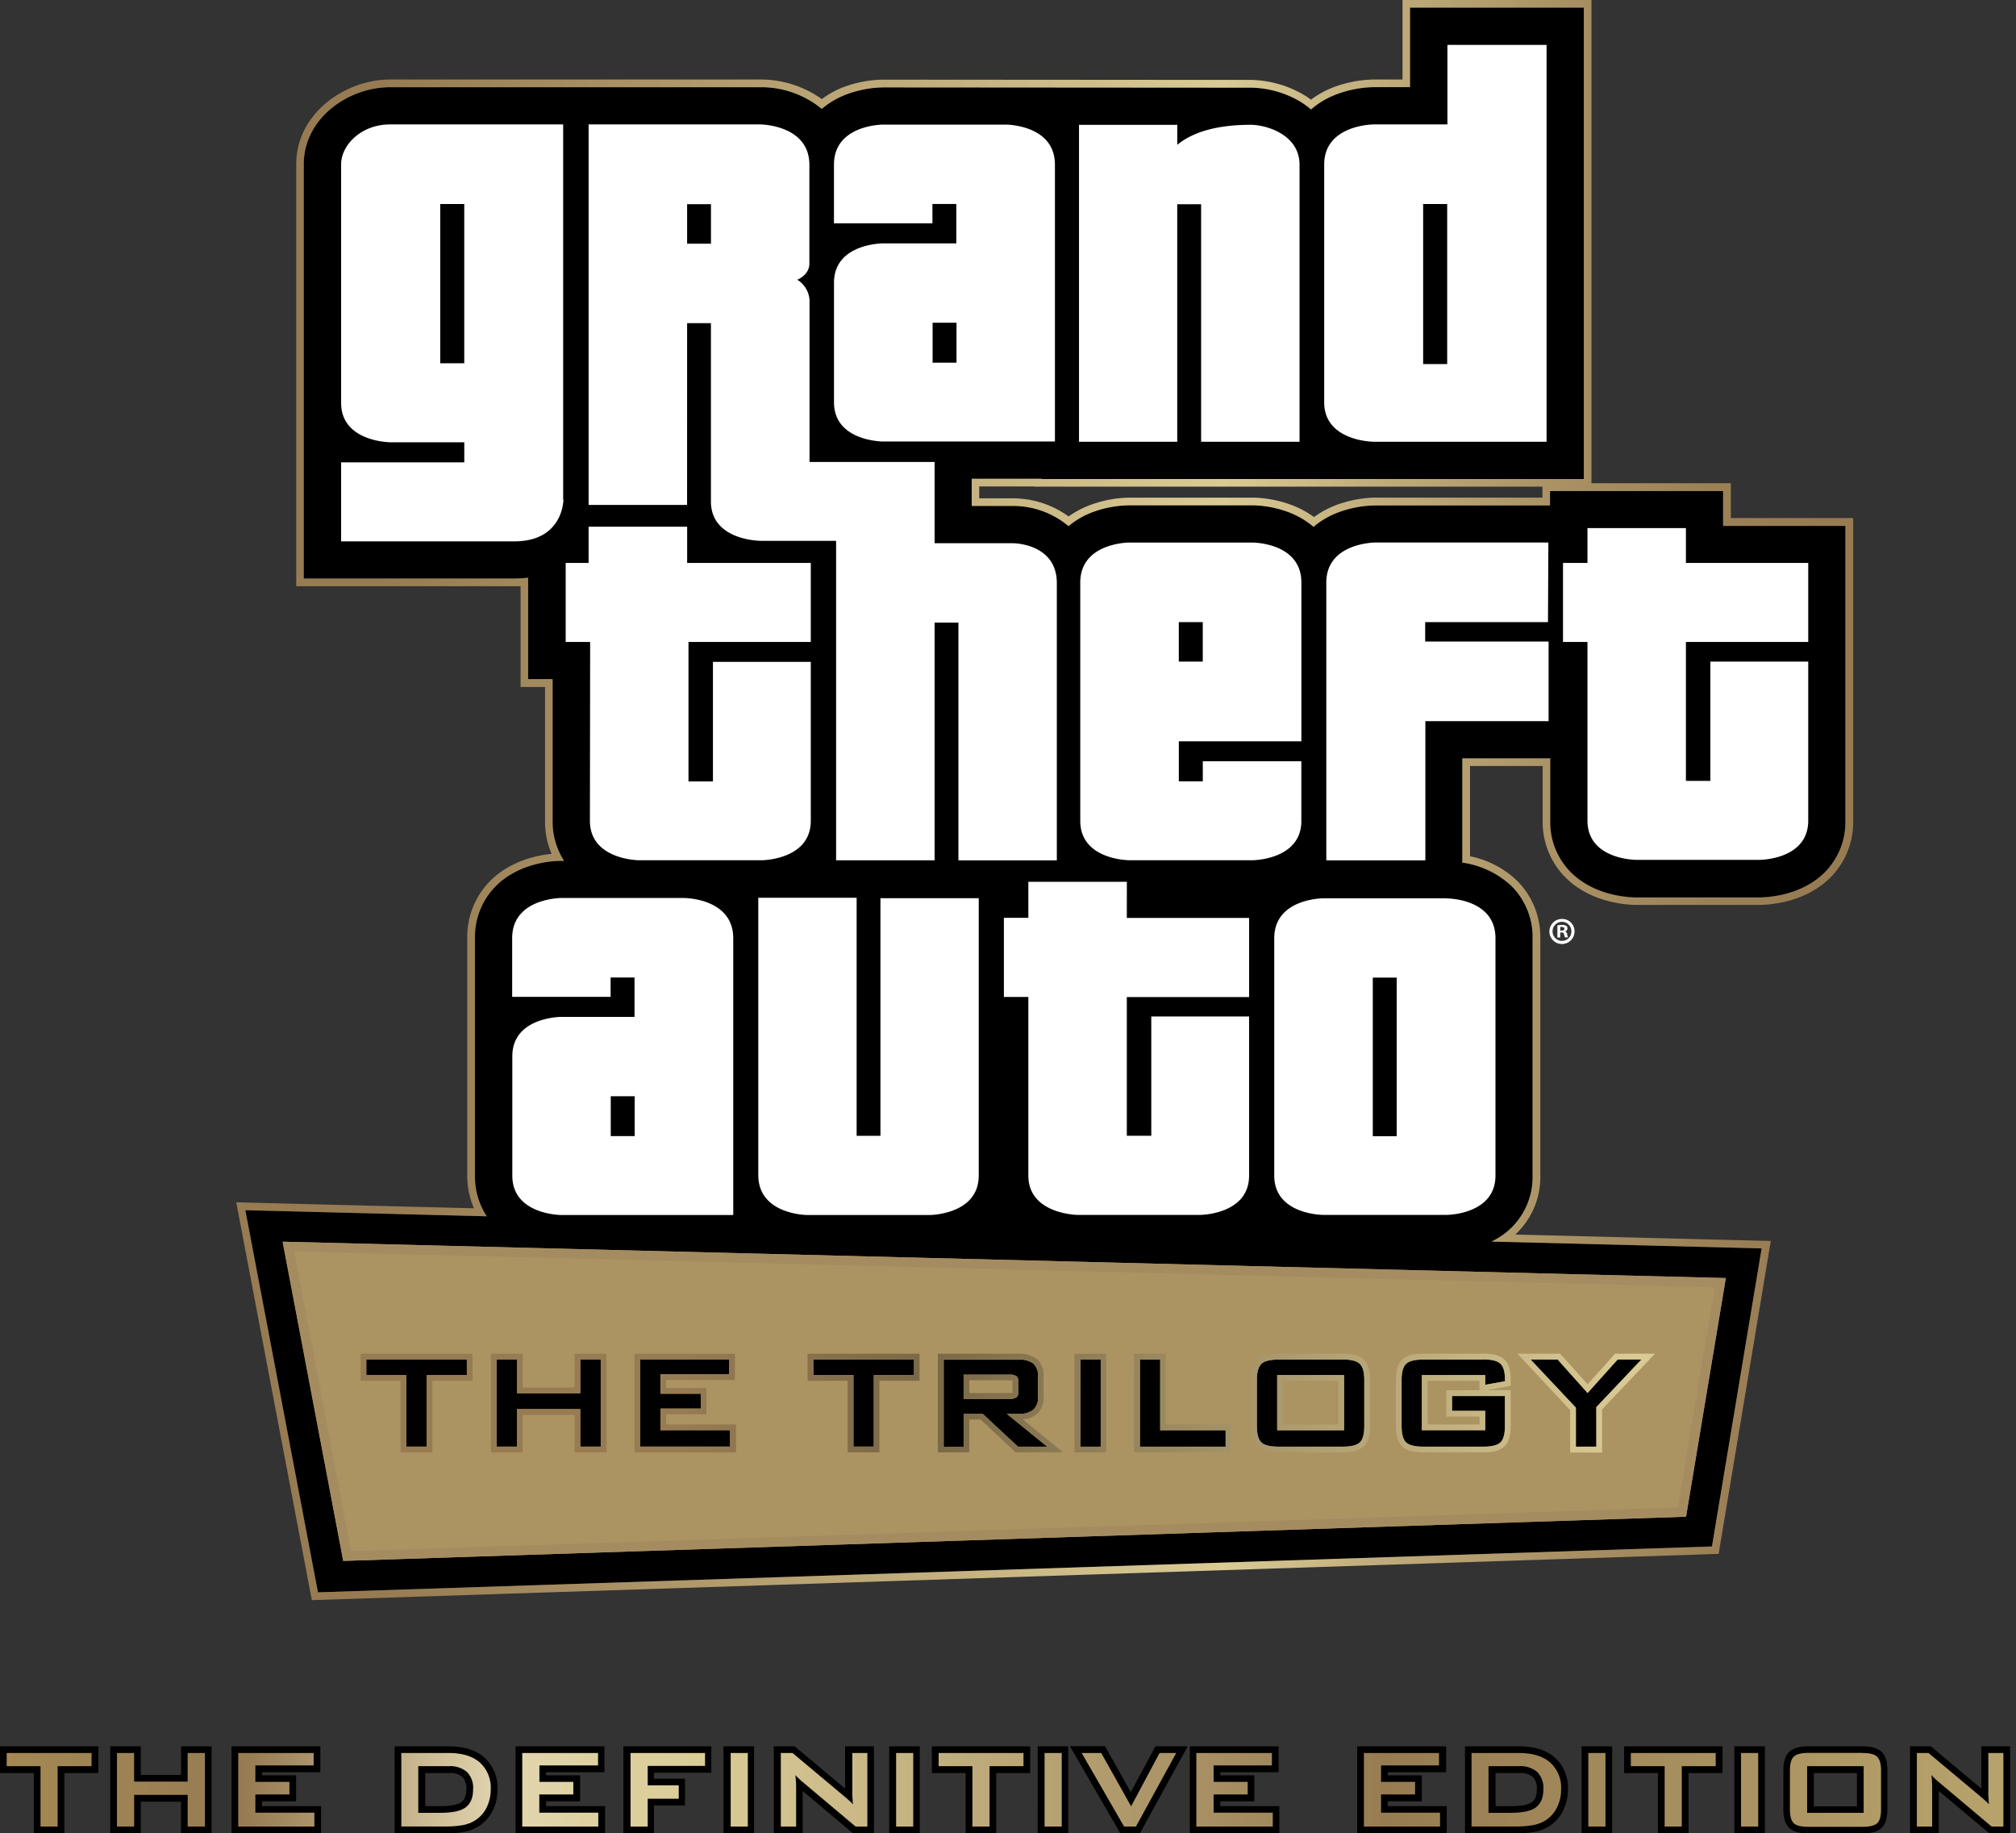 <svg width="309" height="281" fill="none" xmlns="http://www.w3.org/2000/svg"><rect width="100%" height="100%" fill="#333333" stroke="none"/><g clip-path="url(#clip0_14_106)"><path d="M305.088 280.49l-8.442-7.098v7.098h-3.374v-12.299h2.495l8.091 6.776c.129.1.246.2.357.299V268.191h3.351v12.299h-2.478zm-27.933 0c-1.247 0-2.091-.228-2.577-.708-.487-.48-.733-1.289-.733-2.478v-5.95c0-1.172.241-1.986.733-2.466.492-.48 1.33-.715 2.577-.715h8.313c1.254 0 2.098.235 2.584.715.486.48.732 1.289.732 2.466v5.95c0 1.172-.24 2.003-.732 2.478-.492.474-1.336.708-2.584.708h-8.313zm7.985-3.151v-6.12h-7.616v6.12h7.616zm-18.788 3.151v-12.299h3.65v12.299h-3.65zm-11.716 0v-9.271h-5.185v-3.046h14.06v3.046h-5.202v9.271h-3.673zm-11.717 0v-12.299h3.655v12.299h-3.655zm-17.868 0v-12.299h7.78c2.191 0 3.913.533 5.114 1.576a5.66 5.66 0 011.435 2.049c.321.781.463 1.623.416 2.466a6.67 6.67 0 01-.709 3.081 5.369 5.369 0 01-2.027 2.19 5.792 5.792 0 01-2.003.738c-.958.158-1.929.231-2.9.217l-7.106-.018zm6.538-3.151c1.693 0 2.882-.251 3.544-.743.662-.492.926-1.242.926-2.378a2.943 2.943 0 00-.151-1.207 2.906 2.906 0 00-.629-1.042 3.446 3.446 0 00-2.431-.75h-4.142v6.12h2.883zm-23.03 3.151v-12.299h12.59v2.928h-8.952v1.5h5.214v2.928h-5.214v1.757h9.04v3.151l-12.678.035zm-25.665 0v-12.299h12.589v2.928h-8.951v1.5h5.214v2.928h-5.214v1.757h9.039v3.151l-12.677.035zm-10.874 0l-7.123-12.299h4.194l4.259 7.614 4.066-7.614h3.79l-6.772 12.299h-2.414zm-12.431 0v-12.299h3.655v12.299h-3.655zm-11.049 0v-9.271h-5.185v-3.046h14.06v3.046h-5.208v9.271h-3.667zm-11.717 0v-12.299h3.656v12.299h-3.656zm-5.893 0l-8.437-7.098v7.098h-3.386v-12.299h2.496l8.09 6.776c.123.1.246.2.358.299V268.191h3.386v12.299h-2.507zm-19.521 0v-12.299h3.656v12.299h-3.656zm-15.349 0v-12.299h12.449v2.981h-8.787v1.945h4.757v3.086H99.71v4.287h-3.65zm-16.52 0v-12.299h12.583v2.928H83.19v1.5h5.214v2.928H83.19v1.757h9.04v3.151l-12.69.035zm-18.542 0v-12.299h7.78c2.19 0 3.913.533 5.114 1.576a5.687 5.687 0 011.851 4.515 6.682 6.682 0 01-.709 3.081 5.419 5.419 0 01-2.027 2.19 5.847 5.847 0 01-2.003.738 16.33 16.33 0 01-2.93.217l-7.076-.018zm6.538-3.151c1.687 0 2.882-.251 3.515-.743.632-.492.931-1.242.931-2.378a2.927 2.927 0 00-.785-2.249 3.427 3.427 0 00-2.425-.75H64.63v6.12h2.906zM36 280.49v-12.299h12.59v2.928h-8.934v1.5h5.214v2.928h-5.214v1.757h9.039v3.151L36 280.49zm-7.75 0v-4.861h-7.16v4.861h-3.679v-12.299h3.68v4.381h7.158v-4.381h3.68v12.299h-3.68zm-22.556 0v-9.271H.51v-3.046h14.06v3.046H9.373v9.271H5.694z" fill="url(#paint0_linear_14_106)"/><path d="M307.068 268.683v11.274h-1.798l-8.29-6.975a12.035 12.035 0 01-.521-.48 4.867 4.867 0 01-.422-.44c.041.352.065.68.082.99.018.311.029.586.029.808v6.097h-2.343v-11.274h1.793l7.95 6.659c.269.223.509.428.714.621.209.182.404.377.586.586l-.088-1.347c-.017-.264 0-.469 0-.586v-5.933h2.344-.036zm-21.564 0c1.101 0 1.839.193 2.226.586.386.392.586 1.077.586 2.102v5.951c0 1.037-.188 1.757-.586 2.114-.399.357-1.125.557-2.226.557h-8.349c-1.095 0-1.833-.182-2.22-.557-.387-.375-.586-1.077-.586-2.114v-5.968c0-1.025.194-1.722.586-2.103.393-.381 1.125-.586 2.22-.586h8.313l.036.018zm-8.518 9.166h8.664v-7.145h-8.664v7.145zm-7.499-9.166v11.274h-2.631v-11.274h2.631zm-6.515 0v2.021h-5.202v9.253h-2.625v-9.253h-5.184v-2.021h13.017-.006zm-16.895 0v11.274h-2.631v-11.274H246.077zm-13.258 0c2.074 0 3.667.484 4.78 1.453a5.18 5.18 0 011.676 4.099 6.14 6.14 0 01-.656 2.847 4.942 4.942 0 01-1.834 1.991 5.46 5.46 0 01-1.834.668c-.927.153-1.866.222-2.806.205h-6.596v-11.263h7.27zm-4.64 9.166h3.398c1.812 0 3.095-.281 3.849-.843.756-.586 1.131-1.488 1.131-2.788a3.454 3.454 0 00-.938-2.624 3.91 3.91 0 00-2.782-.89h-4.687v7.145h.029zm-7.616-9.166v1.903h-8.881v2.519h5.214v1.927h-5.214v2.794h9.039v2.131h-11.67v-11.274h11.565-.053zm-25.613 0v1.903h-8.934v2.519h5.22v1.927h-5.22v2.794h9.069v2.131h-11.717v-11.274H194.95zm-14.669 0l-6.169 11.274h-1.816l-6.503-11.274h2.999l4.576 8.164 4.359-8.164h2.618-.064zm-17.546 0v11.274h-2.631v-11.274h2.631zm-5.859 0v2.021h-5.202v9.253h-2.63v-9.253h-5.179v-2.021h13.011zm-16.901 0v11.274h-2.625v-11.274h2.625zm-7.03 0v11.274h-1.799l-8.289-6.975c-.2-.176-.375-.334-.528-.48a5.768 5.768 0 01-.416-.44c.036.352.065.68.082.99.018.311.03.586.03.808v6.097h-2.344v-11.274h1.799l7.95 6.659c.269.223.509.428.715.621.208.182.404.377.585.586l-.088-1.347c-.017-.264 0-.469 0-.586v-5.933h2.344-.041zm-18.325 0v11.274h-2.625v-11.274h2.625zm-6.556 0v1.98h-8.787v2.969h4.757v2.062h-4.757v4.263h-2.63v-11.274h11.423-.006zm-16.397 0v1.903H82.68v2.519h5.196v1.927h-5.214v2.794h9.04v2.131H80.049v-11.274H91.666zm-22.901 0c2.074 0 3.667.484 4.78 1.453a5.193 5.193 0 011.67 4.099 6.138 6.138 0 01-.65 2.847 4.94 4.94 0 01-1.84 1.991 5.362 5.362 0 01-1.828.668c-.927.153-1.866.222-2.806.205h-6.579v-11.263h7.265-.012zm-4.628 9.166h3.398c1.812 0 3.095-.281 3.849-.843.755-.586 1.13-1.488 1.13-2.788a3.455 3.455 0 00-.937-2.624 3.92 3.92 0 00-2.783-.89H64.11v7.145h.029zm-16.064-9.166v1.903H39.14v2.519h5.22v1.927h-5.22v2.794h9.045v2.131h-11.67v-11.274h11.56zm-16.661 0v11.274h-2.648v-4.855h-8.202v4.855h-2.636v-11.274h2.63v4.381h8.202v-4.381h2.654zm-17.376 0v2.021H8.834v9.253H6.21v-9.253H1.025v-2.021H14.06h-.023zm294.057-1.025h-4.412v6.472l-7.446-6.232-.281-.24h-3.193V281h4.412v-6.495l7.463 6.255.287.24h3.193v-13.342h-.023zm-22.626 0h-8.313c-1.388 0-2.343.281-2.929.861-.586.58-.884 1.511-.884 2.835v5.95c0 1.336.293 2.267.89 2.847.598.58 1.553.849 2.929.849h8.313c1.389 0 2.344-.275 2.93-.849.585-.574.884-1.511.884-2.847v-5.95c0-1.324-.287-2.249-.879-2.835-.591-.586-1.552-.861-2.929-.861h-.012zm-7.457 4.1h6.614v5.095h-6.614v-5.095zm-7.493-4.1h-4.687V281h4.687v-13.342zm-6.515 0h-15.068v4.1h5.185v9.271h4.687v-9.271h5.208v-4.1h-.012zm-16.901 0h-4.687V281h4.687v-13.342zm-14.26 0h-8.295V281h7.616a16.378 16.378 0 002.999-.223 6.36 6.36 0 002.18-.808 5.957 5.957 0 002.208-2.389 7.161 7.161 0 00.768-3.315 6.194 6.194 0 00-2.027-4.903c-1.301-1.13-3.14-1.704-5.454-1.704h.005zm-3.614 4.1h3.632a2.962 2.962 0 012.074.586 2.463 2.463 0 01.621 1.88c0 .966-.234 1.604-.721 1.967-.392.293-1.271.639-3.234.639h-2.372v-5.072zm-7.587-4.1h-13.615V281h13.721v-4.176h-9.04v-.744h5.226v-3.977h-5.214v-.468h8.934v-3.977h-.012zm-25.666 0h-13.609V281h13.721v-4.176h-9.046v-.744h5.22v-3.977h-5.22v-.468h8.934v-3.977zm-13.919 0h-4.968l-.287.545-3.48 6.483-3.656-6.524-.293-.527h-5.383l.89 1.54 6.532 11.292.293.51h3.017l.293-.528 6.204-11.292.838-1.522v.023zm-18.319 0h-4.687V281h4.687v-13.342zm-5.859 0h-15.05v4.1h5.179v9.271h4.687v-9.271h5.202v-4.1h-.018zm-16.901 0h-4.687V281h4.687v-13.342zm-7.03 0h-4.418v6.472l-7.446-6.232-.281-.24h-3.199V281h4.424v-6.495l7.44 6.255.287.24h3.193v-13.342zm-18.366 0h-4.687V281h4.687v-13.342zm-6.556 0H95.551V281h4.686v-4.281h4.757v-4.1h-4.757v-.92h8.788v-4.041zm-16.404 0H79.024V281h13.72v-4.176h-9.04v-.744h5.215v-3.977h-5.214v-.468h8.934v-3.977h-.018zm-23.86 0h-8.279V281h7.616a16.316 16.316 0 002.994-.223 6.339 6.339 0 002.185-.808 5.954 5.954 0 002.209-2.389 7.23 7.23 0 00.761-3.315 6.185 6.185 0 00-2.021-4.903c-1.306-1.13-3.14-1.704-5.454-1.704h-.012zm-3.598 4.1h3.632c.74-.072 1.48.137 2.074.586a2.477 2.477 0 01.604 1.874c0 .966-.235 1.605-.721 1.968-.392.292-1.271.638-3.234.638h-2.343v-5.066h-.012zm-16.064-4.1H35.49V281h13.72v-4.176h-9.045v-.744h5.22v-3.977h-5.22v-.468H49.1v-3.977zm-16.661 0h-4.687v4.381h-6.169v-4.381h-4.686V281h4.686v-4.855h6.158V281h4.686v-13.342h.012zm-17.37 0H0v4.1h5.185v9.271H9.87v-9.271h5.208v-4.1h-.011zM264.126 80.573V75.23h-26.521v2.208h-26.808a16.79 16.79 0 00-5.923 1.172 12.689 12.689 0 00-3.515 2.108c-3.62-3.122-8.401-3.297-9.373-3.297h-18.905a16.707 16.707 0 00-5.917 1.171 12.697 12.697 0 00-3.369 2.015 13.211 13.211 0 00-8.547-3.057h-6.31v-4.165h10.733v.035h83.09V1.171H216.14V13.36h-5.653c-2.025.05-4.025.46-5.906 1.212a12.747 12.747 0 00-3.638 2.202 12.26 12.26 0 00-1.681-1.212 15.333 15.333 0 00-7.575-2.144h-5.507l-50.886-.035c-2.025.04-4.026.447-5.905 1.2a12.775 12.775 0 00-3.457 2.091 14.594 14.594 0 00-9.373-3.32H59.803c-6.392.006-13.229 4.75-13.229 11.83V88.68h32.292c.7-.002 1.401-.043 2.097-.123V104.1h3.75v21.729a11.125 11.125 0 001.757 6.126h-.428c-1.03 0-6.327.176-10.012 3.854a11.038 11.038 0 00-3.21 7.994v36.401a11.07 11.07 0 001.81 6.225l-37.007-.943 11.13 58.569 213.663-7.028 7.616-45.684-41.425-1.048a10.9 10.9 0 006.315-10.103v-36.371a11.052 11.052 0 00-.796-4.331 11.057 11.057 0 00-2.426-3.675 13.782 13.782 0 00-7.551-3.602v-15.978h13.474v9.558a10.876 10.876 0 003.158 7.884c3.667 3.66 8.98 3.848 10.029 3.848h18.835c1.043 0 6.362-.164 10.047-3.831a10.895 10.895 0 003.181-7.901v-45.22h-18.747z" fill="#000"/><path d="M242.761 1.171v72.245h-83.09v-.035h-10.733v4.164h6.31a13.213 13.213 0 018.524 3.098 12.692 12.692 0 013.368-2.015 16.71 16.71 0 015.917-1.171h18.894c.996 0 5.776.176 9.373 3.297a12.69 12.69 0 013.515-2.108 16.788 16.788 0 015.923-1.172h26.808v-2.208h26.527v5.342h18.747v45.221a10.898 10.898 0 01-3.181 7.9c-3.685 3.667-9.005 3.819-10.047 3.831h-18.812c-1.048 0-6.362-.188-10.029-3.848a10.878 10.878 0 01-3.17-7.883v-9.594h-13.474v15.978a13.779 13.779 0 017.551 3.602 11.042 11.042 0 013.223 8.006v36.371a10.897 10.897 0 01-6.322 10.103l41.425 1.048-7.616 45.684-213.662 7.028-11.13-58.569 37.001.932a11.076 11.076 0 01-1.81-6.226v-36.4a11.042 11.042 0 013.21-7.995c3.515-3.514 8.553-3.854 9.866-3.854h.585a11.125 11.125 0 01-1.757-6.126v-21.729h-3.75V88.544c-.696.08-1.396.122-2.097.123H46.557V25.184c0-7.069 6.837-11.813 13.228-11.813h56.797a14.597 14.597 0 019.374 3.321 12.768 12.768 0 013.456-2.09 16.746 16.746 0 015.906-1.202l50.886.036h5.53c2.669.043 5.28.782 7.575 2.143.577.353 1.123.752 1.634 1.195a12.745 12.745 0 013.615-2.202 17.04 17.04 0 015.905-1.212h5.654V1.17H242.761zM243.909 0h-28.941v12.188h-4.481a18.383 18.383 0 00-6.351 1.283 14.238 14.238 0 00-3.193 1.804 11.634 11.634 0 00-1.072-.715 16.526 16.526 0 00-8.201-2.313h-5.537l-50.88-.036a18.017 18.017 0 00-6.35 1.289 14.433 14.433 0 00-2.947 1.687 16.086 16.086 0 00-9.374-2.999H59.814c-6.965 0-14.411 5.219-14.411 12.996V89.85H79.79v15.439h3.75v20.557a12.513 12.513 0 001.008 5.025c-2.18.211-6.246 1.025-9.374 4.1a12.184 12.184 0 00-3.556 8.826v36.401a12.577 12.577 0 001.025 4.996l-34.98-.879-1.453-.041.27 1.429 11.13 58.569.188.984 1.002-.036 213.667-7.028.961-.029.153-.949 7.615-45.683.223-1.33-1.347-.029-37.816-.955a11.997 11.997 0 003.837-9.025v-36.371a12.185 12.185 0 00-3.568-8.838 14.594 14.594 0 00-7.206-3.743v-13.834h11.131v8.387a12.04 12.04 0 003.515 8.715c3.996 3.989 9.749 4.188 10.856 4.188h18.835c2.05-.029 7.188-.504 10.873-4.176a12.014 12.014 0 003.515-8.727V79.401h-18.747V74.06h-21.366V0h-.023zM150.11 74.552h8.389v.035h77.917v1.68h-25.619a18.171 18.171 0 00-6.339 1.278 14.517 14.517 0 00-3.058 1.704c-3.831-2.823-8.459-2.975-9.373-2.975h-18.946c-2.181.037-4.337.47-6.362 1.277-1.035.42-2.018.959-2.93 1.604a14.57 14.57 0 00-8.541-2.776h-5.161v-1.821l.023-.006z" fill="url(#paint1_linear_14_106)"/><path d="M258.426 232.47l6.099-36.582-221.22-5.576 9.303 48.929 205.818-6.771z" fill="url(#paint2_linear_14_106)"/><path d="M45.11 191.824l217.716 5.487-5.642 33.73-203.375 6.694-8.7-45.911zm-1.758-1.512l9.257 48.929 205.817-6.771 6.099-36.582-221.214-5.576h.041z" fill="url(#paint3_linear_14_106)"/><path d="M210.516 67.705h26.533V6.882h-15.197V19.07h-11.336s-7.551.04-7.551 6.144v36.453c0 5.986 7.551 6.038 7.551 6.038zm7.616-36.43h3.685v24.523h-3.685V31.276zM86.318 76.603V19.07H59.803c-4.552 0-7.517 3.256-7.517 6.103v36.582c0 5.991 7.546 6.032 7.546 6.032h11.33v3.08H52.286v12.107h26.58c7.481-.018 7.493-6.372 7.493-6.372h-.041zM71.156 55.675h-3.679V31.27h3.68v24.405zm109.283-24.37h3.661v36.4h15.086V25.267c0-4.686-5.15-6.139-7.493-6.139-5.056 0-8.788 1.055-11.248 3.064v-3.058h-15.062v48.571h15.056v-36.4zm96.716 67.09V86.283h-18.747v-5.341h-15.091v5.341h-3.749v12.112h3.749v27.375c0 6.033 7.499 6.021 7.499 6.021h18.841s7.498.029 7.498-6.021V101.4h-15.003v18.285h-3.744v-21.29h18.747zm-39.89-3.045l.059-12.2h-26.521s-7.516.017-7.516 6.143v42.568h15.185V110.53h18.887V98.325h-18.917V95.35h18.823zm-37.804 30.455v-9.125h-15.103v3.075h-3.673v-6.132h18.782V89.276c0-6.132-7.505-6.12-7.505-6.12h-18.881s-7.505 0-7.505 6.137v36.518c0 6.021 7.516 6.038 7.516 6.038h18.87s7.505-.017 7.505-6.038l-.006-.006zm-18.782-30.456h3.673v6.051h-3.673v-6.05zm-90.26 30.456c0 5.998 7.51 6.044 7.51 6.044h18.841s7.504-.035 7.504-6.05v-24.358h-14.997v18.326h-3.75V98.395h18.747V86.283h-18.952v-5.552H90.219v5.552h-3.515v12.112h3.75l-.035 27.41zm14.898-76.274h3.649v27.323c0 6.032 7.616 6.038 7.616 6.038h11.571v48.969h15.097V95.426h3.65v36.435h15.085V89.387c0-6.126-6.696-6.126-6.696-6.126H143.25V70.804h-19.169V46.456a3.946 3.946 0 00-1.886-3.584s1.857-.703 1.863-2.46V25.267c0-6.139-7.499-6.197-7.499-6.197h-26.34v58.317h15.092l.006-27.856zm0-18.238h3.655v6.062h-3.655v-6.062zm30.012 36.377h26.363V25.231c0-6.132-7.505-6.132-7.505-6.132h-18.858s-7.504 0-7.504 6.132v9.002h15.091v-2.97h3.661v6.04h-11.248s-7.499 0-7.499 6.032v18.297c-.023 6.02 7.499 6.038 7.499 6.038zm7.616-18.203h3.662v6.12h-3.662v-6.12zm-38.08 88.169H86.031s-7.528 0-7.528 6.156v8.996h15.085v-2.97h3.667v6.039h-11.23s-7.499 0-7.499 6.038v18.297c0 6.015 7.499 6.032 7.499 6.032h26.363v-42.432c-.018-6.156-7.523-6.156-7.523-6.156zm-7.586 36.494h-3.667v-6.109h3.667v6.109zm37.669-.047h-3.649v-36.482h-15.074v42.497c0 6.085 7.487 6.126 7.487 6.126h18.817s7.487-.041 7.487-6.061v-42.498h-15.068v36.418zm37.77-38.93H157.62v5.517h-3.749v12.135h3.749v27.375c0 5.91 7.499 6.027 7.499 6.027h18.835s7.499-.035 7.499-6.027v-24.388h-14.992v18.285h-3.749v-21.26h18.747v-12.13h-18.747l.006-5.534zm48.976 2.53h-18.876s-7.51 0-7.51 6.12v36.371c0 6.033 7.51 6.033 7.51 6.033h18.876s7.522 0 7.522-6.033v-36.371c0-6.167-7.522-6.103-7.522-6.103v-.017zm-7.616 36.459h-3.667v-24.306h3.667v24.306z" fill="#fff"/><path d="M56.147 210.753h6.134v10.97h3.11v-10.97h6.158v-2.39H56.147v2.39zm32.807 2.794h-9.719v-5.184h-3.11v13.36h3.11v-5.752h9.707v5.752h3.135v-13.36h-3.135l.012 5.184zm12.303 2.342h6.169v-2.272h-6.204v-2.987h10.545v-2.273H98.111v13.36h13.785v-2.518h-10.674l.035-3.31zm23.433-5.142h6.134v10.97h3.111v-10.964h6.157v-2.39h-15.431l.029 2.384zm31.378 5.956a3.515 3.515 0 002.308-.62 2.48 2.48 0 00.715-1.974v-3.134a2.477 2.477 0 00-.715-1.979 3.552 3.552 0 00-2.308-.586h-11.43v13.36h3.058v-5.067h2.93l5.383 5.043h4.511l-6.198-5.043h1.746zm-8.372-2.29V210.7h6.995c.385-.038.772.044 1.107.234a.991.991 0 01.293.815v1.604a.998.998 0 01-.293.826 1.857 1.857 0 01-1.107.234h-6.995zm17.898 7.333h3.128v-13.383h-3.111l-.017 13.383zm12.232-13.359h-3.105v13.359h13.135v-2.518h-10.03v-10.841zm27.974 0h-9.836c-1.301 0-2.174.222-2.631.667-.457.446-.685 1.277-.685 2.49v7.028c0 1.224.228 2.056.685 2.501.457.445 1.33.662 2.631.662h9.836c1.295 0 2.173-.223 2.63-.662.457-.44.68-1.277.68-2.501v-7.028c0-1.213-.228-2.044-.68-2.49-.451-.445-1.335-.691-2.63-.691v.024zm.211 10.841h-10.252v-8.475h10.252v8.475zm21.348-10.841h-9.215c-1.301 0-2.174.222-2.631.667-.457.446-.685 1.277-.685 2.49v7.028c0 1.224.228 2.056.685 2.501.457.445 1.33.662 2.631.662h9.215c1.301 0 2.173-.223 2.63-.662.457-.44.68-1.277.68-2.501v-4.598h-8.102v2.273h5.085v2.969h-9.719v-8.463h9.713v1.488l3.017-.539v-.305c0-1.171-.228-1.938-.691-2.378-.463-.439-1.33-.656-2.613-.656v.024zm20.581 0l-4.605 5.13-4.587-5.13H234.6l6.942 7.379v5.98h3.134v-6.079l6.919-7.304-3.655.024z" fill="#000"/><path d="M251.595 208.363l-6.919 7.304v6.056h-3.134v-5.98l-6.942-7.38h4.148l4.587 5.131 4.604-5.131h3.656zm-24.236 0c1.283 0 2.156.217 2.619.656.462.44.691 1.23.691 2.378v.305l-3.017.539v-1.488h-9.719v8.451h9.713v-2.969h-5.085v-2.273h8.102v4.598c0 1.224-.223 2.056-.68 2.501-.456.445-1.329.662-2.63.662h-9.209c-1.301 0-2.174-.223-2.631-.662-.457-.439-.685-1.277-.685-2.501v-7.028c0-1.212.228-2.044.685-2.489.457-.445 1.33-.668 2.631-.668h9.215v-.012zm-21.559.012c1.295 0 2.173.223 2.63.668.457.445.68 1.277.68 2.489v7.028c0 1.224-.228 2.056-.68 2.501-.451.445-1.335.662-2.63.662h-9.836c-1.301 0-2.174-.223-2.631-.662-.457-.439-.685-1.277-.685-2.501v-7.028c0-1.212.228-2.044.685-2.489.457-.445 1.33-.668 2.631-.668h9.836zm-10.041 10.841h10.252v-8.463h-10.252V219.216zm-17.933-10.853v10.841h10.03v2.519h-13.135v-13.36h3.105zm-9.121 0v13.36h-3.111v-13.36h3.128-.017zm-12.619 0a3.56 3.56 0 012.308.586 2.491 2.491 0 01.714 1.98v3.133a2.478 2.478 0 01-.714 1.974 3.512 3.512 0 01-2.326.667h-1.758l6.21 5.02h-4.464l-5.413-5.02h-2.929v5.043h-3.058v-13.383H156.086zm-8.39 6.027h6.995c.385.038.771-.044 1.107-.234a1 1 0 00.293-.826v-1.605a.988.988 0 00-.293-.814 1.866 1.866 0 00-1.107-.234h-6.995v3.713zm-7.616-6.027v2.39h-6.174v10.97h-3.111v-10.97h-6.134v-2.39H140.08zm-28.29 0v2.273h-10.545v2.987h6.169v2.272h-6.192v3.309h10.674v2.519H98.111v-13.36h13.679zm-19.713 0v13.36h-3.135v-5.752h-9.707v5.752h-3.11v-13.36h3.11v5.184h9.707v-5.184h3.135zm-20.505 0v2.39h-6.18v10.97H62.28v-10.97h-6.134v-2.39H71.572zm182.062-.878h-6.087l-.264.293-3.942 4.398-3.937-4.398-.264-.293h-6.561l1.394 1.482 6.69 7.151v6.507h4.892v-6.607l6.679-7.028 1.4-1.482v-.023zm-26.275 0h-9.215c-1.553 0-2.613.299-3.246.919-.633.621-.949 1.646-.949 3.116v7.028c0 1.488.311 2.507.949 3.128.639.621 1.693.914 3.246.914h9.215c1.552 0 2.613-.299 3.24-.914.626-.615.949-1.64.949-3.128v-5.476h-3.609l2.888-.521.721-.129v-1.037c0-1.411-.317-2.401-.967-3.016-.65-.615-1.693-.896-3.222-.896v.012zm-8.542 4.146h7.956v1.453h-5.085v4.029h5.085v1.213h-7.956v-6.695zm-13.017-4.146h-9.836c-1.553 0-2.613.299-3.246.919-.633.621-.949 1.646-.949 3.116v7.028c0 1.488.311 2.507.949 3.128.639.621 1.693.914 3.246.914h9.836c1.547 0 2.607-.299 3.24-.914.632-.615.949-1.64.949-3.128v-7.028c0-1.47-.311-2.489-.943-3.116-.633-.626-1.694-.919-3.246-.919zm-9.163 4.146h8.495v6.695h-8.495v-6.695zm-17.956-4.146h-4.862v15.116h14.892v-4.275h-10.03v-10.841zm-9.121 0h-4.868v15.116h4.868v-15.116zm-13.515 0h-12.303v15.116h4.815v-5.042h1.723l5.132 4.802.252.24h7.276l-1.91-1.558-4.294-3.514c.8-.027 1.57-.31 2.197-.808a3.316 3.316 0 001.019-2.636v-3.133a3.314 3.314 0 00-1.019-2.641 4.295 4.295 0 00-2.883-.826h-.005zm-7.493 4.07h6.116c.173-.004.345.01.515.041a.695.695 0 010 .129v1.605a.83.83 0 010 .141 2.54 2.54 0 01-.515.041h-6.093v-1.957h-.023zm-7.616-4.07h-17.154v4.146h6.134v10.97h4.868v-10.97h6.158v-4.146h-.006zm-28.273 0H97.25v15.116h15.565v-4.275H102.1v-1.552h6.169v-4.03H102.1v-1.23h10.545v-4.029h.018zm-19.713 0h-4.892v5.183h-7.944v-5.183h-4.869v15.116h4.869v-5.751h7.95v5.751h4.891v-15.116h-.005zm-20.505 0H55.268v4.146h6.134v10.97h4.868v-10.97h6.157v-4.146h.018z" fill="url(#paint4_linear_14_106)"/><path d="M241.331 142.714a1.917 1.917 0 01-1.15 1.812 1.922 1.922 0 11-.765-3.68 1.884 1.884 0 011.348.534 1.867 1.867 0 01.567 1.334zm-3.362 0a1.429 1.429 0 00.411 1.057 1.438 1.438 0 001.047.436c.192 0 .382-.039.558-.115a1.421 1.421 0 00.866-1.366 1.44 1.44 0 10-2.882 0v-.012zm1.171.978h-.433v-1.868c.235-.043.475-.063.714-.059.226-.02.453.029.651.141a.501.501 0 01.181.41.476.476 0 01-.386.433.55.55 0 01.345.451c.015.163.06.322.135.469h-.469a1.595 1.595 0 01-.146-.457c-.035-.205-.147-.293-.387-.293h-.205v.773zm0-1.06h.205c.24 0 .434-.076.434-.27 0-.193-.129-.287-.399-.287a1.07 1.07 0 00-.24 0v.557z" fill="#fff"/></g><defs><linearGradient id="paint0_linear_14_106" x1=".51" y1="274.329" x2="307.578" y2="274.329" gradientUnits="userSpaceOnUse"><stop stop-color="#A48955"/><stop offset=".12" stop-color="#977B52"/><stop offset=".25" stop-color="#E2D6B0"/><stop offset=".3" stop-color="#DED09F"/><stop offset=".34" stop-color="#DCCE99"/><stop offset=".58" stop-color="#AB9467"/><stop offset=".69" stop-color="#977C52"/><stop offset="1" stop-color="#B8A36C"/></linearGradient><linearGradient id="paint1_linear_14_106" x1="36.199" y1="122.631" x2="284.039" y2="122.631" gradientUnits="userSpaceOnUse"><stop offset=".09" stop-color="#977B52"/><stop offset=".61" stop-color="#DACB95"/><stop offset=".69" stop-color="#C4B17F"/><stop offset=".81" stop-color="#AB9366"/><stop offset=".91" stop-color="#9C8157"/><stop offset=".98" stop-color="#977B52"/></linearGradient><linearGradient id="paint2_linear_14_106" x1="36502.5" y1="23256" x2="39816.5" y2="5398.89" gradientUnits="userSpaceOnUse"><stop stop-color="#A48955"/><stop offset=".12" stop-color="#977B52"/><stop offset=".25" stop-color="#E2D6B0"/><stop offset=".3" stop-color="#DED09F"/><stop offset=".34" stop-color="#DCCE99"/><stop offset=".58" stop-color="#AB9467"/><stop offset=".69" stop-color="#977C52"/><stop offset="1" stop-color="#B8A36C"/></linearGradient><linearGradient id="paint3_linear_14_106" x1="96788.8" y1="14647.6" x2="73602.5" y2="52804.2" gradientUnits="userSpaceOnUse"><stop offset=".09" stop-color="#977B52"/><stop offset=".61" stop-color="#DACB95"/><stop offset=".69" stop-color="#C4B17F"/><stop offset=".81" stop-color="#AB9366"/><stop offset=".91" stop-color="#9C8157"/><stop offset=".98" stop-color="#977B52"/></linearGradient><linearGradient id="paint4_linear_14_106" x1="55.268" y1="215.04" x2="253.634" y2="215.04" gradientUnits="userSpaceOnUse"><stop offset=".25" stop-color="#977B52"/><stop offset=".44" stop-color="#7A6846"/><stop offset=".98" stop-color="#DACB95"/></linearGradient><clipPath id="clip0_14_106"><path fill="#fff" d="M0 0h308.094v281H0z"/></clipPath></defs></svg>